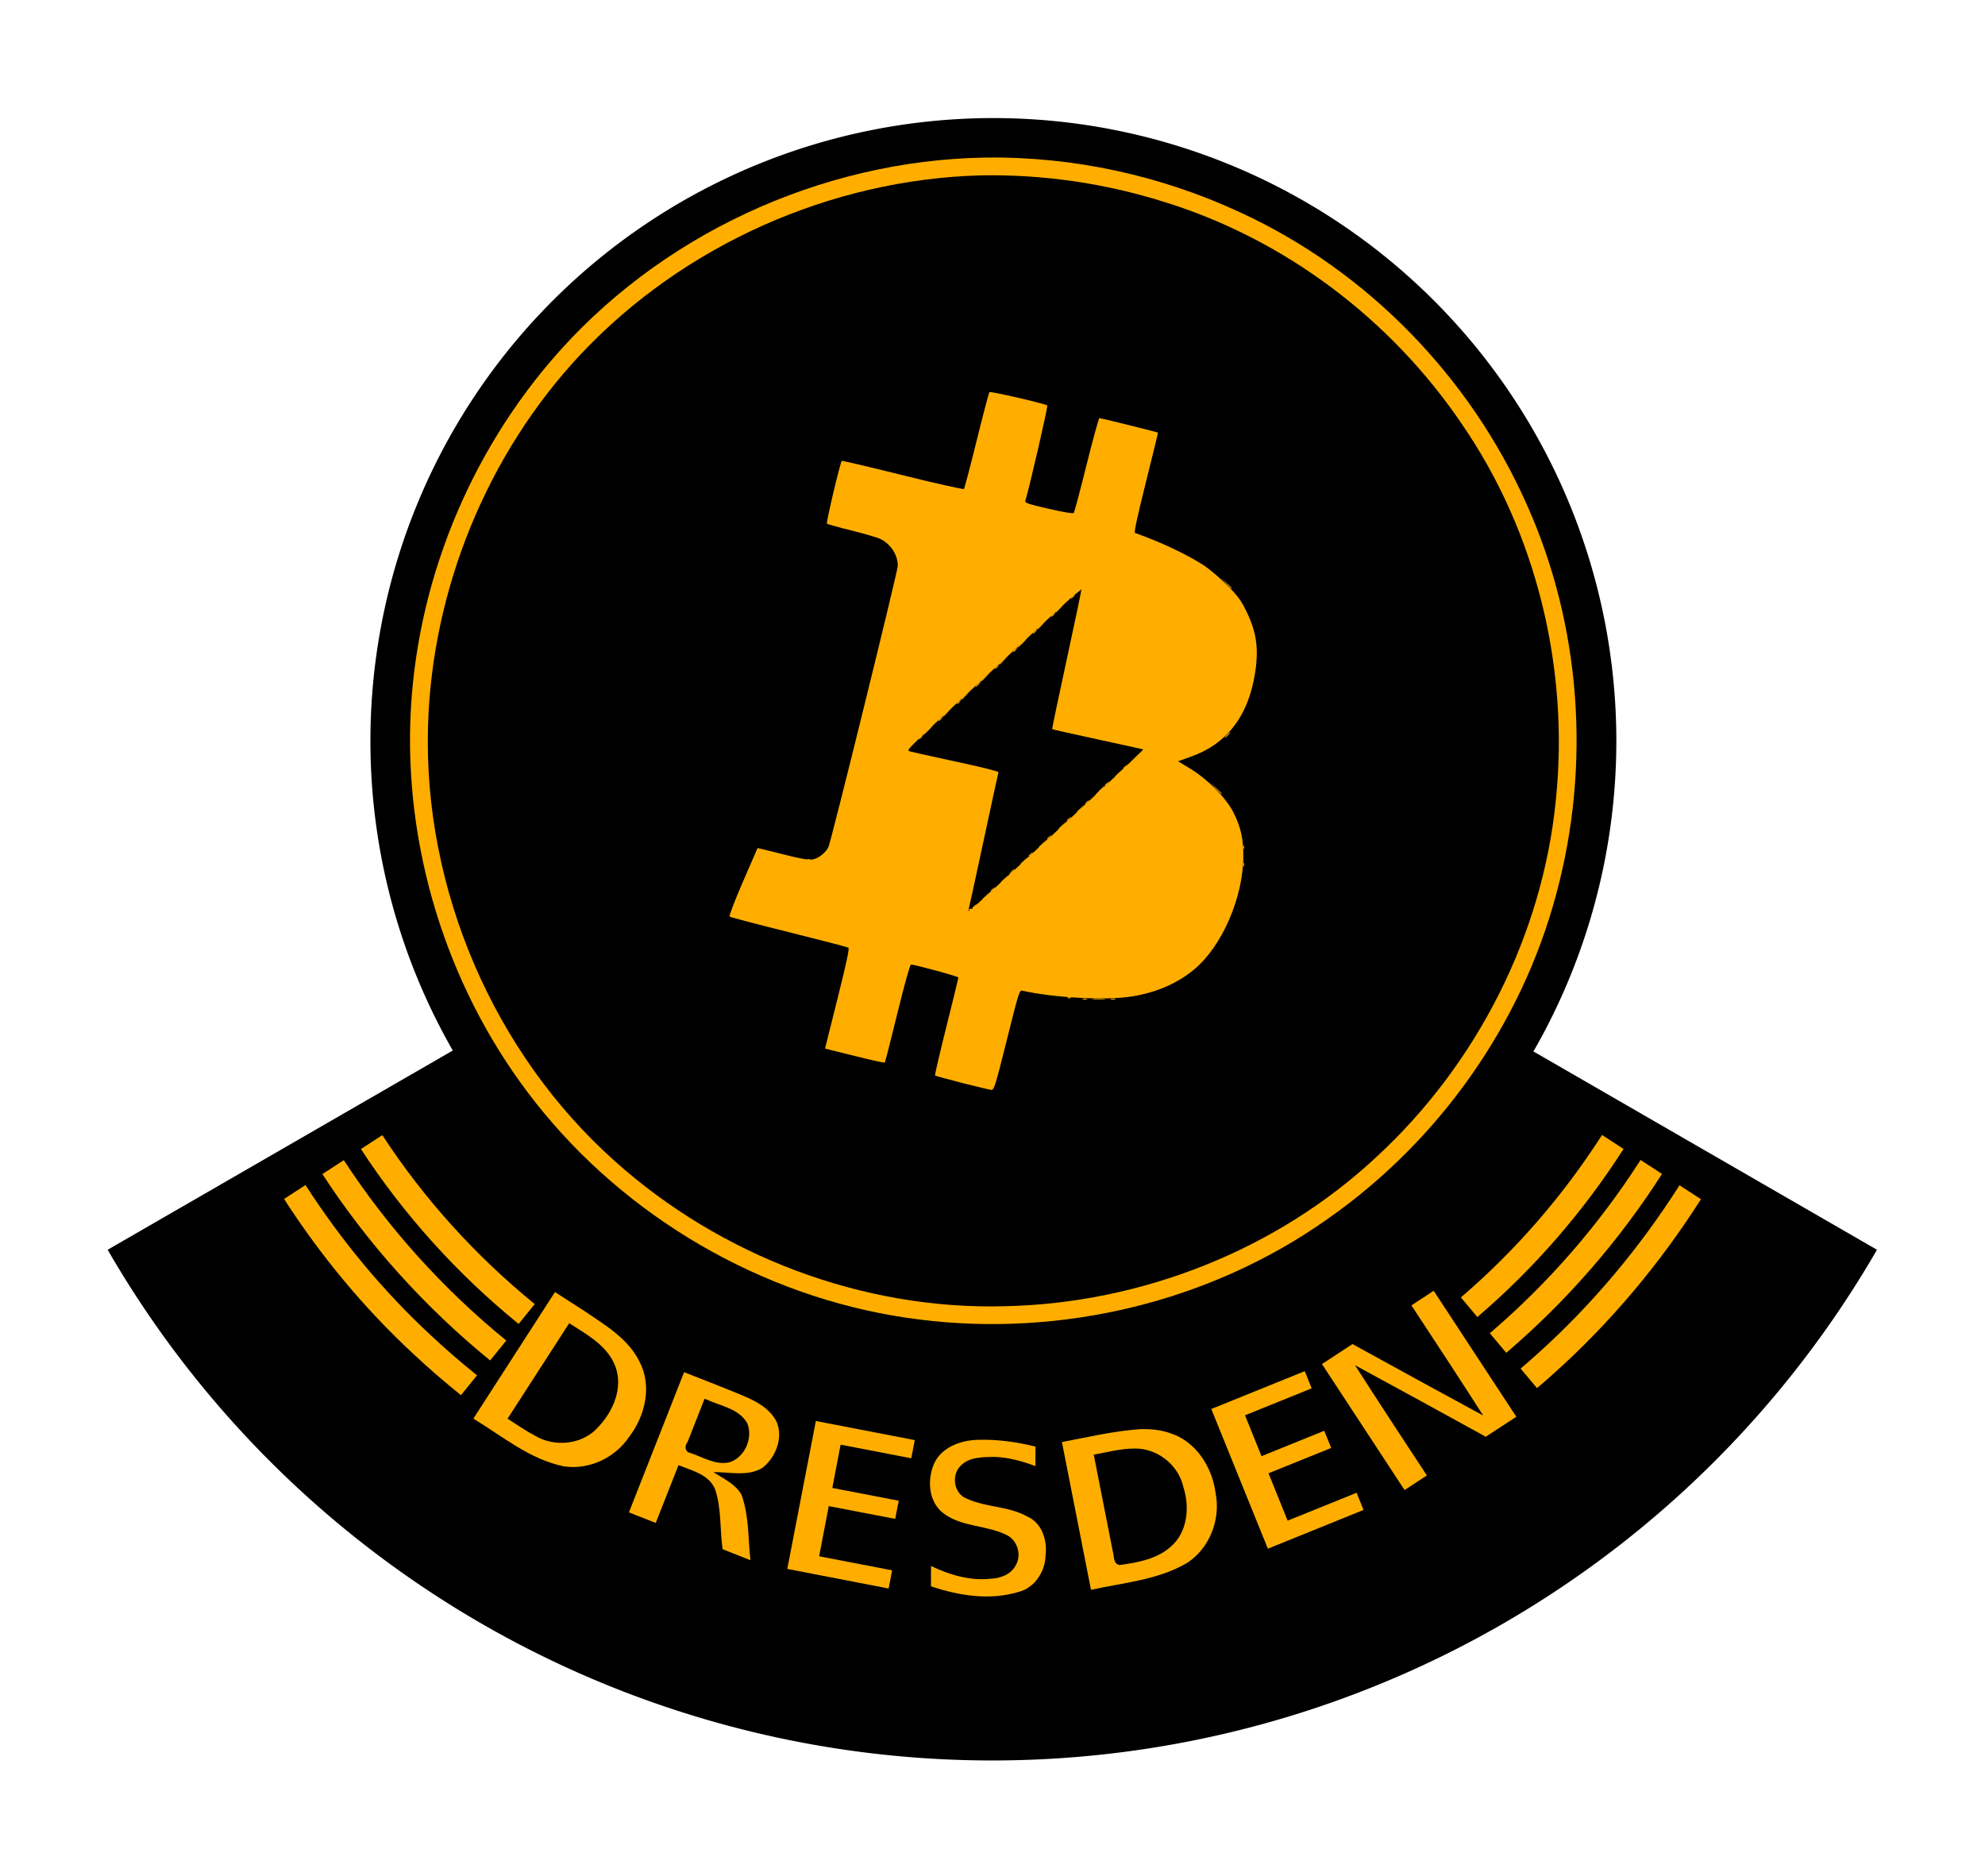 <?xml version="1.0" encoding="UTF-8" standalone="no"?>
<svg
   width="2500"
   height="2363"
   viewBox="0 0 223.938 211.665"
   version="1.1"
   id="svg14"
   sodipodi:docname="round.svg"
   inkscape:version="1.1.1 (3bf5ae0d25, 2021-09-20)"
   inkscape:export-filename="/home/vv01f/Dropbox/btcdd/dresden-orange.png"
   inkscape:export-xdpi="19.200001"
   inkscape:export-ydpi="19.200001"
   xmlns:inkscape="http://www.inkscape.org/namespaces/inkscape"
   xmlns:sodipodi="http://sodipodi.sourceforge.net/DTD/sodipodi-0.dtd"
   xmlns="http://www.w3.org/2000/svg"
   xmlns:svg="http://www.w3.org/2000/svg"
   xmlns:rdf="http://www.w3.org/1999/02/22-rdf-syntax-ns#"
   xmlns:cc="http://creativecommons.org/ns#"
   xmlns:dc="http://purl.org/dc/elements/1.1/">
  <defs
     id="defs18" />
  <sodipodi:namedview
     pagecolor="#ff8900"
     bordercolor="#666666"
     borderopacity="1"
     objecttolerance="10"
     gridtolerance="10"
     guidetolerance="10"
     inkscape:pageopacity="1"
     inkscape:pageshadow="2"
     inkscape:window-width="1366"
     inkscape:window-height="694"
     id="namedview16"
     showgrid="false"
     inkscape:zoom="0.073868665"
     inkscape:cx="-1902.0244"
     inkscape:cy="1651.5799"
     inkscape:window-x="0"
     inkscape:window-y="0"
     inkscape:window-maximized="1"
     inkscape:current-layer="svg14"
     inkscape:pagecheckerboard="true"
     inkscape:showpageshadow="false" />
  <g
     id="g105312"
     transform="matrix(0.851,0,0,0.851,241.787,23.218)">
    <path
       id="path104957"
       style="font-style:normal;font-variant:normal;font-weight:normal;font-stretch:normal;font-size:29.858px;line-height:1.25;font-family:cour;-inkscape-font-specification:cour;letter-spacing:-0.537px;fill:#ffae00;fill-opacity:1;stroke:none;stroke-width:0.09"
       d="m -97.014,145.785 c 3.187,4.862 6.393,9.712 9.52,14.613 -5.791,-3.136 -11.559,-6.308 -17.33,-9.48 -1.35,0.883 -2.699,1.766 -4.049,2.648 3.651,5.568 7.302,11.137 10.953,16.705 0.985,-0.645 1.97,-1.289 2.955,-1.934 -3.187,-4.862 -6.393,-9.712 -9.52,-14.613 5.791,3.136 11.559,6.308 17.33,9.48 1.35,-0.883 2.701,-1.766 4.051,-2.648 -3.652,-5.568 -7.303,-11.137 -10.955,-16.705 -0.985,0.645 -1.97,1.289 -2.955,1.934 z m -124.352,15.016 c 3.861,2.356 7.498,5.41 11.982,6.327 3.337,0.511 6.815,-1.127 8.674,-3.922 2.124,-2.756 3.053,-6.739 1.376,-9.938 -1.498,-3.071 -4.578,-4.872 -7.29,-6.718 -1.307,-0.844 -2.617,-1.686 -3.926,-2.529 -3.605,5.593 -7.211,11.186 -10.816,16.779 z m 12.855,-12.555 c 2.307,1.477 4.996,2.959 5.984,5.69 1.031,2.825 -0.326,5.919 -2.289,7.984 -2.063,2.356 -5.822,2.725 -8.445,1.111 -1.245,-0.65 -2.387,-1.472 -3.575,-2.219 2.726,-4.221 5.45,-8.443 8.176,-12.664 l 0.084,0.054 z m 84.967,11.279 c 2.5,6.174 5,12.348 7.5,18.521 4.229,-1.712 8.457,-3.424 12.686,-5.137 -0.308,-0.759 -0.616,-1.518 -0.924,-2.277 -3.047,1.233 -6.093,2.468 -9.141,3.699 -0.844,-2.094 -1.691,-4.187 -2.535,-6.281 2.77,-1.119 5.539,-2.241 8.309,-3.361 -0.307,-0.759 -0.615,-1.518 -0.922,-2.277 -2.772,1.122 -5.544,2.246 -8.316,3.367 -0.727,-1.806 -1.458,-3.611 -2.186,-5.418 2.947,-1.191 5.892,-2.384 8.838,-3.576 -0.307,-0.758 -0.615,-1.517 -0.922,-2.275 -4.129,1.672 -8.258,3.344 -12.387,5.016 z m -77.203,13.707 c 1.185,0.467 2.37,0.934 3.555,1.4 1.005,-2.553 2.009,-5.105 3.014,-7.658 1.762,0.704 3.992,1.215 4.832,3.133 0.894,2.575 0.633,5.369 1.021,8.004 1.207,0.496 2.456,0.975 3.684,1.461 -0.32,-2.901 -0.172,-5.914 -1.188,-8.693 -0.812,-1.428 -2.398,-2.115 -3.714,-2.983 2.154,-0.032 4.536,0.625 6.496,-0.572 1.826,-1.423 2.851,-4.143 1.783,-6.297 -1.324,-2.307 -4.053,-3.103 -6.348,-4.086 -1.936,-0.777 -3.881,-1.533 -5.822,-2.297 -2.438,6.196 -4.875,12.392 -7.312,18.588 z m 10.199,-15.004 c 1.886,0.893 4.331,1.198 5.477,3.156 0.82,1.973 -0.313,4.605 -2.387,5.217 -1.901,0.409 -3.606,-0.787 -5.352,-1.309 -0.567,-0.252 -0.516,-0.971 -0.167,-1.376 0.753,-1.919 1.509,-3.836 2.261,-5.755 l 0.093,0.037 z m 10.793,22.502 c 4.479,0.865 8.957,1.73 13.436,2.596 0.156,-0.803 0.311,-1.605 0.467,-2.408 -3.226,-0.622 -6.452,-1.245 -9.678,-1.865 0.424,-2.218 0.851,-4.435 1.275,-6.652 2.936,0.564 5.872,1.13 8.809,1.695 0.156,-0.802 0.311,-1.604 0.467,-2.406 -2.935,-0.566 -5.87,-1.133 -8.805,-1.697 0.365,-1.913 0.734,-3.825 1.1,-5.738 3.122,0.6 6.243,1.203 9.365,1.805 0.156,-0.803 0.311,-1.605 0.467,-2.408 -4.372,-0.845 -8.743,-1.69 -13.115,-2.535 -1.262,6.538 -2.525,13.077 -3.787,19.615 z m 46.807,-18.531 c -3.516,0.238 -6.936,1.056 -10.395,1.711 1.283,6.529 2.566,13.059 3.85,19.588 4.301,-0.948 8.885,-1.293 12.755,-3.574 2.983,-1.945 4.466,-5.783 3.763,-9.249 -0.43,-3.45 -2.62,-6.88 -6.054,-7.956 -1.228,-0.427 -2.601,-0.569 -3.919,-0.52 z m -21.518,1.412 c -2.369,0.044 -5.103,1.073 -5.957,3.482 -0.763,2.074 -0.544,4.693 1.256,6.172 2.503,1.986 5.955,1.606 8.69,3.069 1.311,0.796 1.791,2.633 0.988,3.95 -0.642,1.212 -2.049,1.698 -3.345,1.745 -2.718,0.3 -5.422,-0.528 -7.854,-1.683 -0.038,0.895 0.005,1.792 -0.018,2.688 3.711,1.247 7.796,1.907 11.629,0.738 2.1,-0.514 3.542,-2.721 3.564,-4.859 0.254,-1.905 -0.463,-4.281 -2.412,-5.124 -2.612,-1.476 -5.823,-1.18 -8.458,-2.583 -1.34,-0.894 -1.536,-2.958 -0.43,-4.115 1.147,-1.231 2.984,-1.186 4.537,-1.217 1.863,0.069 3.682,0.566 5.416,1.227 0.005,-0.864 0.009,-1.728 0.014,-2.592 -2.503,-0.616 -5.053,-0.979 -7.621,-0.896 z m 20.766,1.154 c 2.998,-0.051 5.833,2.196 6.46,5.132 0.868,2.665 0.542,6.002 -1.703,7.908 -1.852,1.628 -4.39,2.09 -6.753,2.405 -0.878,-0.117 -0.704,-1.215 -0.91,-1.84 -0.84,-4.263 -1.679,-8.527 -2.52,-12.791 1.798,-0.332 3.585,-0.811 5.426,-0.814 z" />
    <path
       id="path35307"
       style="stroke-width:1.693"
       d="M -35.295,138.413 A 135.421,135.421 0 0 1 -152.572,206.124 135.421,135.421 0 0 1 -269.85,138.413 l 117.278,-67.71 z" />
    <path
       id="path718"
       style="fill:none;fill-rule:evenodd;stroke:none;stroke-width:1.693;stroke-miterlimit:4;stroke-dasharray:none;stroke-opacity:1"
       d="m -223.327,162.642 c 20.685,15.393 46.435,24.062 72.265,23.592 27.514,-0.484 54.879,-10.65 75.672,-28.756 24.773,-21.593 39.555,-54.21 39.285,-87.077 -0.021,-16.795 -3.062,-33.783 -10.39,-48.985 -5.984,-12.391 -14.161,-23.702 -23.869,-33.444 -11.739,-11.753 -25.933,-21.106 -41.528,-26.877 -14.702,-5.514 -30.551,-7.937 -46.23,-7.018 -25.256,1.271 -50.179,10.719 -69.469,27.172 -24.897,21.163 -40.524,53.073 -41.238,85.803 -0.687,29.494 10.038,59.198 29.829,81.148 4.79,5.261 10.11,10.015 15.674,14.441 z" />
    <path
       style="fill:#000000;stroke-width:0.09"
       id="path36"
       d="" />
    <path
       id="path39020"
       style="fill-rule:evenodd;stroke-width:0.09"
       d="m -69.846,70.956 a 82.585,82.585 0 0 1 -82.585,82.585 82.585,82.585 0 0 1 -82.585,-82.585 82.585,82.585 0 0 1 82.585,-82.585 82.585,82.585 0 0 1 82.585,82.585 z" />
    <path
       id="path38997"
       style="fill:#ffae00;fill-opacity:1;fill-rule:evenodd;stroke-width:0.09"
       d="m -153.527,-6.391 c -21.838,0.35 -43.424,10.344 -57.615,27.021 -11.67,13.694 -18.44,31.476 -18.623,49.478 -0.164,18.109 6.19,36.246 17.786,50.198 12.347,14.917 30.548,25.009 49.806,27.363 18.811,2.367 38.495,-2.334 54.015,-13.317 14.702,-10.266 25.723,-25.741 30.346,-43.101 4.614,-17.036 3.314,-35.655 -3.97,-51.779 C -89.276,22.649 -102.875,8.651 -119.61,0.921 -130.173,-4.009 -141.853,-6.561 -153.527,-6.391 Z" />
    <path
       id="path38974"
       style="fill:#000000;fill-rule:evenodd;stroke-width:0.09"
       d="m -154.117,-4.033 c -19.846,0.542 -39.395,9.237 -53.032,23.732 -12.413,13.244 -19.701,31.177 -20.232,49.278 -0.622,21.594 8.672,43.342 24.803,57.72 13.994,12.532 32.805,19.71 51.625,19.204 18.112,-0.376 36.113,-7.438 49.378,-19.863 13.214,-12.216 21.936,-29.295 23.707,-47.23 C -76.065,61.398 -80.405,43.316 -90.378,28.858 -99.725,15.073 -113.778,4.445 -129.71,-0.488 -137.592,-2.983 -145.85,-4.184 -154.117,-4.033 Z" />
    <g
       id="g431"
       transform="matrix(2.085,0,0,2.085,73.738,-138.653)"
       style="fill:#ffae00;fill-opacity:1">
      <path
         style="color:#000000;font-style:normal;font-variant:normal;font-weight:normal;font-stretch:normal;font-size:medium;line-height:normal;font-family:sans-serif;font-variant-ligatures:normal;font-variant-position:normal;font-variant-caps:normal;font-variant-numeric:normal;font-variant-alternates:normal;font-variant-east-asian:normal;font-feature-settings:normal;font-variation-settings:normal;text-indent:0;text-align:start;text-decoration:none;text-decoration-line:none;text-decoration-style:solid;text-decoration-color:#000000;letter-spacing:normal;word-spacing:normal;text-transform:none;writing-mode:lr-tb;direction:ltr;text-orientation:mixed;dominant-baseline:auto;baseline-shift:baseline;text-anchor:start;white-space:normal;shape-padding:0;shape-margin:0;inline-size:0;clip-rule:nonzero;display:inline;overflow:visible;visibility:visible;opacity:1;isolation:auto;mix-blend-mode:normal;color-interpolation:sRGB;color-interpolation-filters:linearRGB;solid-color:#000000;solid-opacity:1;vector-effect:none;fill:#ffae00;fill-opacity:1;fill-rule:nonzero;stroke:none;stroke-width:0.09;stroke-linecap:butt;stroke-linejoin:miter;stroke-miterlimit:4;stroke-dasharray:none;stroke-dashoffset:0;stroke-opacity:1;color-rendering:auto;image-rendering:auto;shape-rendering:auto;text-rendering:auto;enable-background:accumulate;stop-color:#000000;stop-opacity:1"
         d="m -102.792,116.931 c 0.087,-0.023 0.208,-0.021 0.269,0.003 0.061,0.025 -0.011,0.043 -0.158,0.041 -0.148,-0.002 -0.197,-0.022 -0.11,-0.045 z m 1.792,0 c 0.087,-0.023 0.208,-0.021 0.269,0.003 0.061,0.025 -0.011,0.043 -0.158,0.041 -0.148,-0.002 -0.197,-0.022 -0.11,-0.045 z"
         id="path423" />
      <path
         style="color:#000000;font-style:normal;font-variant:normal;font-weight:normal;font-stretch:normal;font-size:medium;line-height:normal;font-family:sans-serif;font-variant-ligatures:normal;font-variant-position:normal;font-variant-caps:normal;font-variant-numeric:normal;font-variant-alternates:normal;font-variant-east-asian:normal;font-feature-settings:normal;font-variation-settings:normal;text-indent:0;text-align:start;text-decoration:none;text-decoration-line:none;text-decoration-style:solid;text-decoration-color:#000000;letter-spacing:normal;word-spacing:normal;text-transform:none;writing-mode:lr-tb;direction:ltr;text-orientation:mixed;dominant-baseline:auto;baseline-shift:baseline;text-anchor:start;white-space:normal;shape-padding:0;shape-margin:0;inline-size:0;clip-rule:nonzero;display:inline;overflow:visible;visibility:visible;opacity:1;isolation:auto;mix-blend-mode:normal;color-interpolation:sRGB;color-interpolation-filters:linearRGB;solid-color:#000000;solid-opacity:1;vector-effect:none;fill:#ffae00;fill-opacity:1;fill-rule:nonzero;stroke:none;stroke-width:0.09;stroke-linecap:butt;stroke-linejoin:miter;stroke-miterlimit:4;stroke-dasharray:none;stroke-dashoffset:0;stroke-opacity:1;color-rendering:auto;image-rendering:auto;shape-rendering:auto;text-rendering:auto;enable-background:accumulate;stop-color:#000000;stop-opacity:1"
         d="m -102.12,116.927 c 0.211,-0.019 0.533,-0.019 0.717,6.3e-4 0.183,0.019 0.011,0.035 -0.383,0.034 -0.394,-3.5e-4 -0.544,-0.016 -0.334,-0.035 z m -1.609,-0.085 c 0.065,-0.026 0.142,-0.023 0.172,0.007 0.03,0.03 -0.023,0.051 -0.118,0.047 -0.104,-0.004 -0.126,-0.025 -0.054,-0.054 z m -6.074,-5.705 c 0,-0.019 0.07,-0.089 0.157,-0.157 0.142,-0.111 0.145,-0.108 0.034,0.034 -0.117,0.149 -0.191,0.197 -0.191,0.123 z m 1.164,-1.075 c 0,-0.019 0.07,-0.089 0.157,-0.157 0.142,-0.111 0.145,-0.108 0.034,0.034 -0.117,0.149 -0.191,0.197 -0.191,0.123 z m 1.299,-1.22 c 0.089,-0.099 0.182,-0.179 0.207,-0.179 0.025,0 -0.028,0.081 -0.117,0.179 -0.089,0.099 -0.182,0.179 -0.207,0.179 -0.025,0 0.028,-0.081 0.117,-0.179 z m 14.749,-0.448 c 0,-0.123 0.02,-0.174 0.045,-0.112 0.025,0.062 0.025,0.162 0,0.224 -0.025,0.062 -0.045,0.011 -0.045,-0.112 z m -27.71,-0.33 c 0.065,-0.026 0.142,-0.023 0.172,0.007 0.03,0.03 -0.023,0.051 -0.118,0.047 -0.104,-0.004 -0.126,-0.025 -0.054,-0.054 z m 14.08,-0.241 c 0,-0.019 0.07,-0.089 0.157,-0.157 0.142,-0.111 0.145,-0.108 0.034,0.034 -0.117,0.149 -0.191,0.197 -0.191,0.123 z m 13.623,-0.556 c 0.004,-0.104 0.026,-0.126 0.054,-0.054 0.026,0.065 0.023,0.142 -0.007,0.172 -0.03,0.03 -0.051,-0.023 -0.047,-0.118 z m -12.458,-0.519 c 0,-0.019 0.07,-0.089 0.157,-0.157 0.142,-0.111 0.145,-0.108 0.034,0.034 -0.117,0.149 -0.191,0.197 -0.191,0.123 z m 1.254,-1.164 c 0,-0.019 0.07,-0.089 0.157,-0.157 0.142,-0.111 0.145,-0.108 0.034,0.034 -0.117,0.149 -0.191,0.197 -0.191,0.123 z m 1.164,-1.075 c 0,-0.019 0.07,-0.089 0.157,-0.157 0.142,-0.111 0.145,-0.108 0.034,0.034 -0.117,0.149 -0.191,0.197 -0.191,0.123 z m 1.254,-1.164 c 0,-0.019 0.07,-0.089 0.157,-0.157 0.142,-0.111 0.145,-0.108 0.034,0.034 -0.117,0.149 -0.191,0.197 -0.191,0.123 z m 1.164,-1.075 c 0,-0.019 0.07,-0.089 0.157,-0.157 0.142,-0.111 0.145,-0.108 0.034,0.034 -0.117,0.149 -0.191,0.197 -0.191,0.123 z m -12.988,-1.881 c 0,-0.019 0.07,-0.089 0.157,-0.157 0.142,-0.111 0.145,-0.108 0.034,0.034 -0.117,0.149 -0.191,0.197 -0.191,0.123 z m 19.572,-0.235 c 0.089,-0.099 0.182,-0.179 0.207,-0.179 0.025,0 -0.028,0.081 -0.117,0.179 -0.089,0.099 -0.182,0.179 -0.207,0.179 -0.025,0 0.028,-0.081 0.117,-0.179 z m -18.318,-0.93 c 0,-0.019 0.07,-0.089 0.157,-0.157 0.142,-0.111 0.145,-0.108 0.034,0.034 -0.117,0.149 -0.191,0.197 -0.191,0.123 z m 1.164,-1.075 c 0,-0.019 0.07,-0.089 0.157,-0.157 0.142,-0.111 0.145,-0.108 0.034,0.034 -0.117,0.149 -0.191,0.197 -0.191,0.123 z m 1.299,-1.22 c 0.089,-0.099 0.182,-0.179 0.207,-0.179 0.025,0 -0.028,0.081 -0.117,0.179 -0.089,0.099 -0.182,0.179 -0.207,0.179 -0.025,0 0.028,-0.081 0.117,-0.179 z m 1.12,-1.019 c 0,-0.019 0.07,-0.089 0.157,-0.157 0.142,-0.111 0.145,-0.108 0.034,0.034 -0.117,0.149 -0.191,0.197 -0.191,0.123 z m 1.164,-1.075 c 0,-0.019 0.07,-0.089 0.157,-0.157 0.142,-0.111 0.145,-0.108 0.034,0.034 -0.117,0.149 -0.191,0.197 -0.191,0.123 z m 1.254,-1.164 c 0,-0.019 0.07,-0.089 0.157,-0.157 0.142,-0.111 0.145,-0.108 0.034,0.034 -0.117,0.149 -0.191,0.197 -0.191,0.123 z m 1.164,-1.075 c 0,-0.019 0.07,-0.089 0.157,-0.157 0.142,-0.111 0.145,-0.108 0.034,0.034 -0.117,0.149 -0.191,0.197 -0.191,0.123 z m 1.254,-1.164 c 0,-0.019 0.07,-0.089 0.157,-0.157 0.142,-0.111 0.145,-0.108 0.034,0.034 -0.117,0.149 -0.191,0.197 -0.191,0.123 z"
         id="path425" />
      <path
         style="color:#000000;font-style:normal;font-variant:normal;font-weight:normal;font-stretch:normal;font-size:medium;line-height:normal;font-family:sans-serif;font-variant-ligatures:normal;font-variant-position:normal;font-variant-caps:normal;font-variant-numeric:normal;font-variant-alternates:normal;font-variant-east-asian:normal;font-feature-settings:normal;font-variation-settings:normal;text-indent:0;text-align:start;text-decoration:none;text-decoration-line:none;text-decoration-style:solid;text-decoration-color:#000000;letter-spacing:normal;word-spacing:normal;text-transform:none;writing-mode:lr-tb;direction:ltr;text-orientation:mixed;dominant-baseline:auto;baseline-shift:baseline;text-anchor:start;white-space:normal;shape-padding:0;shape-margin:0;inline-size:0;clip-rule:nonzero;display:inline;overflow:visible;visibility:visible;opacity:1;isolation:auto;mix-blend-mode:normal;color-interpolation:sRGB;color-interpolation-filters:linearRGB;solid-color:#000000;solid-opacity:1;vector-effect:none;fill:#ffae00;fill-opacity:1;fill-rule:nonzero;stroke:none;stroke-width:0.09;stroke-linecap:butt;stroke-linejoin:miter;stroke-miterlimit:4;stroke-dasharray:none;stroke-dashoffset:0;stroke-opacity:1;color-rendering:auto;image-rendering:auto;shape-rendering:auto;text-rendering:auto;enable-background:accumulate;stop-color:#000000;stop-opacity:1"
         d="m -110.018,111.275 c -0.025,-0.041 0.011,-0.075 0.08,-0.075 0.07,0 0.106,0.034 0.08,0.075 -0.025,0.041 -0.061,0.075 -0.08,0.075 -0.019,0 -0.055,-0.034 -0.08,-0.075 z m 0.842,-0.67 c 0,-0.015 0.131,-0.146 0.291,-0.291 l 0.291,-0.263 -0.263,0.291 c -0.245,0.271 -0.319,0.332 -0.319,0.263 z m 1.164,-1.075 c 0,-0.015 0.131,-0.146 0.291,-0.291 l 0.291,-0.263 -0.263,0.291 c -0.245,0.271 -0.319,0.332 -0.319,0.263 z m 1.254,-1.164 c 0,-0.015 0.131,-0.146 0.291,-0.291 l 0.291,-0.263 -0.263,0.291 c -0.245,0.271 -0.319,0.332 -0.319,0.263 z m 1.164,-1.075 c 0,-0.015 0.131,-0.146 0.291,-0.291 l 0.291,-0.263 -0.263,0.291 c -0.245,0.271 -0.319,0.332 -0.319,0.263 z m 1.254,-1.164 c 0,-0.015 0.131,-0.146 0.291,-0.291 l 0.291,-0.263 -0.263,0.291 c -0.245,0.271 -0.319,0.332 -0.319,0.263 z m 1.164,-1.075 c 0,-0.015 0.131,-0.146 0.291,-0.291 l 0.291,-0.263 -0.263,0.291 c -0.245,0.271 -0.319,0.332 -0.319,0.263 z m 1.433,-1.36 c 0.167,-0.172 0.324,-0.314 0.349,-0.314 0.025,0 -0.092,0.141 -0.259,0.314 -0.167,0.172 -0.324,0.314 -0.349,0.314 -0.025,0 0.092,-0.141 0.259,-0.314 z m 7.386,-0.157 -0.354,-0.381 0.381,0.354 c 0.354,0.329 0.422,0.407 0.354,0.407 -0.015,0 -0.186,-0.171 -0.381,-0.381 z m -6.4,-0.722 c 0,-0.015 0.131,-0.146 0.291,-0.291 l 0.291,-0.263 -0.263,0.291 c -0.245,0.271 -0.319,0.332 -0.319,0.263 z m 1.164,-1.075 c 0,-0.015 0.131,-0.146 0.291,-0.291 l 0.291,-0.263 -0.263,0.291 c -0.245,0.271 -0.319,0.332 -0.319,0.263 z m -14.369,-0.586 c -0.026,-0.042 0.062,-0.173 0.196,-0.291 l 0.244,-0.215 -0.202,0.231 c -0.111,0.127 -0.175,0.258 -0.142,0.291 0.033,0.033 0.036,0.06 0.006,0.06 -0.03,0 -0.076,-0.035 -0.102,-0.077 z m 1.291,-1.312 c 0.167,-0.172 0.324,-0.314 0.349,-0.314 0.025,0 -0.092,0.141 -0.259,0.314 -0.167,0.172 -0.324,0.314 -0.349,0.314 -0.025,0 0.092,-0.141 0.259,-0.314 z m 0.985,-0.879 c 0,-0.015 0.131,-0.146 0.291,-0.291 l 0.291,-0.263 -0.263,0.291 c -0.245,0.271 -0.319,0.332 -0.319,0.263 z m 1.164,-1.075 c 0,-0.015 0.131,-0.146 0.291,-0.291 l 0.291,-0.263 -0.263,0.291 c -0.245,0.271 -0.319,0.332 -0.319,0.263 z m 1.254,-1.164 c 0,-0.015 0.131,-0.146 0.291,-0.291 l 0.291,-0.263 -0.263,0.291 c -0.245,0.271 -0.319,0.332 -0.319,0.263 z m 1.164,-1.075 c 0,-0.015 0.131,-0.146 0.291,-0.291 l 0.291,-0.263 -0.263,0.291 c -0.245,0.271 -0.319,0.332 -0.319,0.263 z m 1.433,-1.36 c 0.167,-0.172 0.324,-0.314 0.349,-0.314 0.025,0 -0.092,0.141 -0.259,0.314 -0.167,0.172 -0.324,0.314 -0.349,0.314 -0.025,0 0.092,-0.141 0.259,-0.314 z m 0.985,-0.879 c 0,-0.015 0.131,-0.146 0.291,-0.291 l 0.291,-0.263 -0.263,0.291 c -0.245,0.271 -0.319,0.332 -0.319,0.263 z m 1.164,-1.075 c 0,-0.015 0.131,-0.146 0.291,-0.291 l 0.291,-0.263 -0.263,0.291 c -0.245,0.271 -0.319,0.332 -0.319,0.263 z m 1.408,-1.32 c 0.109,-0.115 0.216,-0.192 0.238,-0.17 0.021,0.022 -0.068,0.116 -0.199,0.209 l -0.238,0.17 z m 9.425,-0.511 -0.309,-0.336 0.336,0.309 c 0.313,0.287 0.377,0.363 0.309,0.363 -0.015,0 -0.166,-0.151 -0.336,-0.336 z"
         id="path427" />
      <path
         style="color:#000000;font-style:normal;font-variant:normal;font-weight:normal;font-stretch:normal;font-size:medium;line-height:normal;font-family:sans-serif;font-variant-ligatures:normal;font-variant-position:normal;font-variant-caps:normal;font-variant-numeric:normal;font-variant-alternates:normal;font-variant-east-asian:normal;font-feature-settings:normal;font-variation-settings:normal;text-indent:0;text-align:start;text-decoration:none;text-decoration-line:none;text-decoration-style:solid;text-decoration-color:#000000;letter-spacing:normal;word-spacing:normal;text-transform:none;writing-mode:lr-tb;direction:ltr;text-orientation:mixed;dominant-baseline:auto;baseline-shift:baseline;text-anchor:start;white-space:normal;shape-padding:0;shape-margin:0;inline-size:0;clip-rule:nonzero;display:inline;overflow:visible;visibility:visible;opacity:1;isolation:auto;mix-blend-mode:normal;color-interpolation:sRGB;color-interpolation-filters:linearRGB;solid-color:#000000;solid-opacity:1;vector-effect:none;fill:#ffae00;fill-opacity:1;fill-rule:nonzero;stroke:none;stroke-width:0.09;stroke-linecap:butt;stroke-linejoin:miter;stroke-miterlimit:4;stroke-dasharray:none;stroke-dashoffset:0;stroke-opacity:1;color-rendering:auto;image-rendering:auto;shape-rendering:auto;text-rendering:auto;enable-background:accumulate;stop-color:#000000;stop-opacity:1"
         d="m -110.458,122.279 c -0.927,-0.237 -1.704,-0.45 -1.728,-0.473 -0.023,-0.023 0.302,-1.417 0.722,-3.098 0.421,-1.68 0.765,-3.09 0.765,-3.133 0,-0.07 -2.77,-0.827 -3.016,-0.824 -0.062,8.9e-4 -0.408,1.243 -0.862,3.095 -0.417,1.702 -0.777,3.114 -0.802,3.138 -0.024,0.024 -0.889,-0.167 -1.922,-0.424 l -1.878,-0.467 0.795,-3.178 c 0.575,-2.298 0.766,-3.195 0.69,-3.242 -0.058,-0.036 -1.763,-0.478 -3.789,-0.984 -2.026,-0.505 -3.72,-0.951 -3.764,-0.99 -0.045,-0.04 0.322,-1.001 0.843,-2.204 0.508,-1.173 0.928,-2.14 0.933,-2.15 0.006,-0.009 0.715,0.162 1.576,0.381 1.132,0.288 1.66,0.383 1.908,0.344 0.391,-0.061 0.886,-0.453 1.033,-0.819 0.214,-0.532 4.402,-17.517 4.402,-17.854 0,-0.692 -0.428,-1.362 -1.089,-1.702 -0.18,-0.093 -1.006,-0.336 -1.836,-0.542 -0.83,-0.205 -1.541,-0.402 -1.581,-0.437 -0.064,-0.056 0.844,-3.894 0.945,-3.995 0.022,-0.022 1.764,0.387 3.87,0.91 2.106,0.523 3.86,0.917 3.897,0.875 0.037,-0.042 0.402,-1.426 0.809,-3.077 0.408,-1.65 0.773,-3.036 0.812,-3.079 0.062,-0.069 3.46,0.712 3.676,0.846 0.061,0.038 -1.096,5.071 -1.399,6.086 -0.032,0.107 0.271,0.206 1.484,0.485 0.905,0.208 1.555,0.317 1.599,0.269 0.041,-0.045 0.407,-1.422 0.814,-3.06 0.407,-1.638 0.777,-2.978 0.822,-2.978 0.089,0 3.689,0.896 3.719,0.926 0.01,0.01 -0.338,1.441 -0.773,3.18 -0.536,2.142 -0.758,3.174 -0.689,3.198 1.625,0.571 3.324,1.373 4.386,2.069 0.354,0.232 1.01,0.789 1.458,1.238 0.683,0.684 0.883,0.953 1.234,1.664 0.658,1.333 0.806,2.412 0.55,3.995 -0.437,2.695 -1.79,4.447 -4.058,5.257 l -0.832,0.297 0.788,0.477 c 1.094,0.663 2.286,1.874 2.737,2.78 0.47,0.946 0.631,1.657 0.628,2.777 -0.008,2.636 -1.364,5.75 -3.144,7.219 -1.056,0.871 -2.388,1.449 -3.912,1.697 -1.655,0.269 -4.924,0.1 -6.999,-0.361 -0.182,-0.04 -0.231,0.116 -0.984,3.136 -0.719,2.882 -0.81,3.178 -0.973,3.171 -0.099,-0.004 -0.939,-0.202 -1.866,-0.439 z m 6.074,-16.079 c 3.035,-2.807 5.48,-5.117 5.435,-5.132 -0.046,-0.015 -1.361,-0.305 -2.923,-0.643 -1.562,-0.339 -2.852,-0.629 -2.866,-0.645 -0.015,-0.016 0.406,-2.025 0.935,-4.464 0.529,-2.439 0.949,-4.449 0.934,-4.467 -0.015,-0.018 -1.389,1.228 -3.054,2.77 -1.665,1.541 -4.165,3.854 -5.554,5.138 -1.39,1.285 -2.498,2.36 -2.463,2.39 0.035,0.03 1.359,0.33 2.942,0.668 1.736,0.37 2.866,0.651 2.847,0.707 -0.018,0.052 -0.439,1.989 -0.935,4.304 -0.497,2.316 -0.925,4.285 -0.953,4.377 -0.029,0.097 -0.01,0.153 0.044,0.134 0.052,-0.018 2.577,-2.33 5.612,-5.137 z"
         id="path429" />
    </g>
    <path
       style="font-style:normal;font-variant:normal;font-weight:normal;font-stretch:normal;font-size:29.858px;line-height:1.25;font-family:cour;-inkscape-font-specification:cour;letter-spacing:-0.537px;fill:#ffae00;fill-opacity:1;stroke:none;stroke-width:0.09"
       d="m -132.947,162.199 c -3.516,0.238 -6.936,1.056 -10.395,1.711 1.283,6.529 2.566,13.059 3.85,19.588 4.301,-0.948 8.885,-1.293 12.755,-3.574 2.983,-1.945 4.466,-5.783 3.763,-9.249 -0.43,-3.45 -2.62,-6.88 -6.054,-7.956 -1.228,-0.427 -2.601,-0.569 -3.919,-0.52 z"
       id="path104991" />
    <path
       style="font-style:normal;font-variant:normal;font-weight:normal;font-stretch:normal;font-size:29.858px;line-height:1.25;font-family:cour;-inkscape-font-specification:cour;letter-spacing:-0.537px;fill:#000000;fill-opacity:1;stroke:none;stroke-width:0.09"
       d="m -133.699,164.766 c 2.998,-0.051 5.833,2.196 6.46,5.132 0.868,2.665 0.542,6.002 -1.703,7.908 -1.852,1.628 -4.39,2.09 -6.753,2.405 -0.878,-0.117 -0.704,-1.215 -0.91,-1.84 -0.84,-4.263 -1.679,-8.527 -2.52,-12.791 1.798,-0.332 3.585,-0.811 5.426,-0.814 z"
       id="path104995" />
    <path
       style="font-style:normal;font-variant:normal;font-weight:normal;font-stretch:normal;font-size:29.858px;line-height:1.25;font-family:cour;-inkscape-font-specification:cour;letter-spacing:-0.537px;fill:#ffae00;fill-opacity:1;stroke:none;stroke-width:0.09"
       d="m -154.465,163.611 c -2.369,0.044 -5.103,1.073 -5.957,3.482 -0.763,2.074 -0.544,4.693 1.256,6.172 2.503,1.986 5.955,1.606 8.69,3.069 1.311,0.796 1.791,2.633 0.988,3.95 -0.642,1.212 -2.049,1.698 -3.345,1.745 -2.718,0.3 -5.422,-0.528 -7.854,-1.683 -0.038,0.895 0.005,1.792 -0.018,2.688 3.711,1.247 7.796,1.907 11.629,0.738 2.1,-0.514 3.542,-2.721 3.564,-4.859 0.254,-1.905 -0.463,-4.281 -2.412,-5.124 -2.612,-1.476 -5.823,-1.18 -8.458,-2.583 -1.34,-0.894 -1.536,-2.958 -0.43,-4.115 1.147,-1.231 2.984,-1.186 4.537,-1.217 1.863,0.069 3.682,0.566 5.416,1.227 0.005,-0.864 0.009,-1.728 0.014,-2.592 -2.503,-0.616 -5.053,-0.979 -7.621,-0.896 z"
       id="path104993" />
    <path
       style="font-style:normal;font-variant:normal;font-weight:normal;font-stretch:normal;font-size:29.858px;line-height:1.25;font-family:cour;-inkscape-font-specification:cour;letter-spacing:-0.537px;fill:#ffae00;fill-opacity:1;stroke:none;stroke-width:0.09"
       d="m -179.754,180.73 c 4.479,0.865 8.957,1.73 13.436,2.596 0.156,-0.803 0.311,-1.605 0.467,-2.408 -3.226,-0.622 -6.452,-1.245 -9.678,-1.865 0.424,-2.218 0.851,-4.435 1.275,-6.652 2.936,0.564 5.872,1.13 8.809,1.695 0.156,-0.802 0.311,-1.604 0.467,-2.406 -2.935,-0.566 -5.87,-1.133 -8.805,-1.697 0.365,-1.913 0.734,-3.825 1.1,-5.738 3.122,0.6 6.243,1.203 9.365,1.805 0.156,-0.803 0.311,-1.605 0.467,-2.408 -4.372,-0.845 -8.743,-1.69 -13.115,-2.535 -1.262,6.538 -2.525,13.077 -3.787,19.615 z"
       id="path104989" />
    <path
       style="font-style:normal;font-variant:normal;font-weight:normal;font-stretch:normal;font-size:29.858px;line-height:1.25;font-family:cour;-inkscape-font-specification:cour;letter-spacing:-0.537px;fill:#ffae00;fill-opacity:1;stroke:none;stroke-width:0.09"
       d="m -200.746,173.232 c 1.185,0.467 2.37,0.934 3.555,1.4 1.005,-2.553 2.009,-5.105 3.014,-7.658 1.762,0.704 3.992,1.215 4.832,3.133 0.894,2.575 0.633,5.369 1.021,8.004 1.207,0.496 2.456,0.975 3.684,1.461 -0.32,-2.901 -0.172,-5.914 -1.188,-8.693 -0.812,-1.428 -2.398,-2.115 -3.714,-2.983 2.154,-0.032 4.536,0.625 6.496,-0.572 1.826,-1.423 2.851,-4.143 1.783,-6.297 -1.324,-2.307 -4.053,-3.103 -6.348,-4.086 -1.936,-0.777 -3.881,-1.533 -5.822,-2.297 -2.438,6.196 -4.875,12.392 -7.312,18.588 z"
       id="path104985" />
    <path
       style="font-style:normal;font-variant:normal;font-weight:normal;font-stretch:normal;font-size:29.858px;line-height:1.25;font-family:cour;-inkscape-font-specification:cour;letter-spacing:-0.537px;fill:#000000;fill-opacity:1;stroke:none;stroke-width:0.09"
       d="m -190.547,158.229 c 1.886,0.893 4.331,1.198 5.477,3.156 0.82,1.973 -0.313,4.605 -2.387,5.217 -1.901,0.409 -3.606,-0.787 -5.352,-1.309 -0.567,-0.252 -0.516,-0.971 -0.167,-1.376 0.753,-1.919 1.509,-3.836 2.261,-5.755 l 0.093,0.037 z"
       id="path104987" />
    <path
       style="font-style:normal;font-variant:normal;font-weight:normal;font-stretch:normal;font-size:29.858px;line-height:1.25;font-family:cour;-inkscape-font-specification:cour;letter-spacing:-0.537px;fill:#ffae00;fill-opacity:1;stroke:none;stroke-width:0.09"
       d="m -123.543,159.525 c 2.5,6.174 5,12.348 7.5,18.521 4.229,-1.712 8.457,-3.424 12.686,-5.137 -0.308,-0.759 -0.616,-1.518 -0.924,-2.277 -3.047,1.233 -6.093,2.468 -9.141,3.699 -0.844,-2.094 -1.691,-4.187 -2.535,-6.281 2.77,-1.119 5.539,-2.241 8.309,-3.361 -0.307,-0.759 -0.615,-1.518 -0.922,-2.277 -2.772,1.122 -5.544,2.246 -8.316,3.367 -0.727,-1.806 -1.458,-3.611 -2.186,-5.418 2.947,-1.191 5.892,-2.384 8.838,-3.576 -0.307,-0.758 -0.615,-1.517 -0.922,-2.275 -4.129,1.672 -8.258,3.344 -12.387,5.016 z"
       id="path104983" />
    <path
       style="font-style:normal;font-variant:normal;font-weight:normal;font-stretch:normal;font-size:29.858px;line-height:1.25;font-family:cour;-inkscape-font-specification:cour;letter-spacing:-0.537px;fill:#ffae00;fill-opacity:1;stroke:none;stroke-width:0.09"
       d="m -221.365,160.801 c 3.861,2.356 7.498,5.41 11.982,6.327 3.337,0.511 6.815,-1.127 8.674,-3.922 2.124,-2.756 3.053,-6.739 1.376,-9.938 -1.498,-3.071 -4.578,-4.872 -7.29,-6.718 -1.307,-0.844 -2.617,-1.686 -3.926,-2.529 -3.605,5.593 -7.211,11.186 -10.816,16.779 z"
       id="path104979" />
    <path
       style="font-style:normal;font-variant:normal;font-weight:normal;font-stretch:normal;font-size:29.858px;line-height:1.25;font-family:cour;-inkscape-font-specification:cour;letter-spacing:-0.537px;fill:#000000;fill-opacity:1;stroke:none;stroke-width:0.09"
       d="m -208.51,148.246 c 2.307,1.477 4.996,2.959 5.984,5.69 1.031,2.825 -0.326,5.919 -2.289,7.984 -2.063,2.356 -5.822,2.725 -8.445,1.111 -1.245,-0.65 -2.387,-1.472 -3.575,-2.219 2.726,-4.221 5.45,-8.443 8.176,-12.664 l 0.084,0.054 z"
       id="path104981" />
    <path
       style="font-style:normal;font-variant:normal;font-weight:normal;font-stretch:normal;font-size:29.858px;line-height:1.25;font-family:cour;-inkscape-font-specification:cour;letter-spacing:-0.537px;fill:#ffae00;fill-opacity:1;stroke:none;stroke-width:0.09"
       d="m -97.014,145.785 c 3.187,4.862 6.393,9.712 9.52,14.613 -5.791,-3.136 -11.559,-6.308 -17.33,-9.48 -1.35,0.883 -2.699,1.766 -4.049,2.648 3.651,5.568 7.302,11.137 10.953,16.705 0.985,-0.645 1.97,-1.289 2.955,-1.934 -3.187,-4.862 -6.393,-9.712 -9.52,-14.613 5.791,3.136 11.559,6.308 17.33,9.48 1.35,-0.883 2.701,-1.766 4.051,-2.648 -3.652,-5.568 -7.303,-11.137 -10.955,-16.705 -0.985,0.645 -1.97,1.289 -2.955,1.934 z"
       id="text22316" />
    <path
       id="path38488"
       style="color:#000000;fill:#ffae00;fill-opacity:1;fill-rule:evenodd;stroke-width:1;-inkscape-stroke:none"
       d="m -71.743,123.194 c -5.146,8.041 -11.466,15.337 -18.712,21.538 l 2.182,2.601 c 7.512,-6.418 14.056,-13.964 19.382,-22.286 z m -161.694,0.023 -2.838,1.843 c 5.709,8.753 12.802,16.593 20.907,23.19 l 2.135,-2.636 c -7.833,-6.375 -14.692,-13.949 -20.203,-22.397 z" />
    <path
       id="path38402"
       style="color:#000000;fill:#ffae00;fill-opacity:1;fill-rule:evenodd;stroke-width:1;-inkscape-stroke:none"
       d="m -66.636,126.51 c -5.487,8.579 -12.244,16.355 -19.983,22.971 l 2.179,2.597 c 8.001,-6.832 14.981,-14.858 20.649,-23.72 z m -171.907,0.023 -2.842,1.846 c 6.072,9.322 13.618,17.68 22.242,24.712 l 2.138,-2.641 c -8.35,-6.81 -15.661,-14.902 -21.538,-23.917 z" />
    <path
       id="path38113"
       style="color:#000000;fill:#ffae00;fill-opacity:1;fill-rule:evenodd;stroke-width:1;-inkscape-stroke:none"
       d="m -243.623,129.832 -2.842,1.846 c 4.843,7.522 10.585,14.463 17.16,20.563 2.027,1.896 4.129,3.711 6.29,5.454 l 2.13,-2.631 c -2.101,-1.693 -4.144,-3.458 -6.113,-5.3 l -0.002,-0.004 -0.002,-0.002 c -6.362,-5.902 -11.924,-12.63 -16.62,-19.926 z m 182.152,0.033 c -5.28,8.299 -11.64,15.906 -18.96,22.462 l -0.002,0.002 c -0.693,0.623 -1.395,1.235 -2.105,1.838 l 2.176,2.593 c 0.738,-0.627 1.468,-1.264 2.189,-1.912 l 0.002,-0.002 c 7.549,-6.76 14.103,-14.592 19.544,-23.134 z" />
  </g>
</svg>
